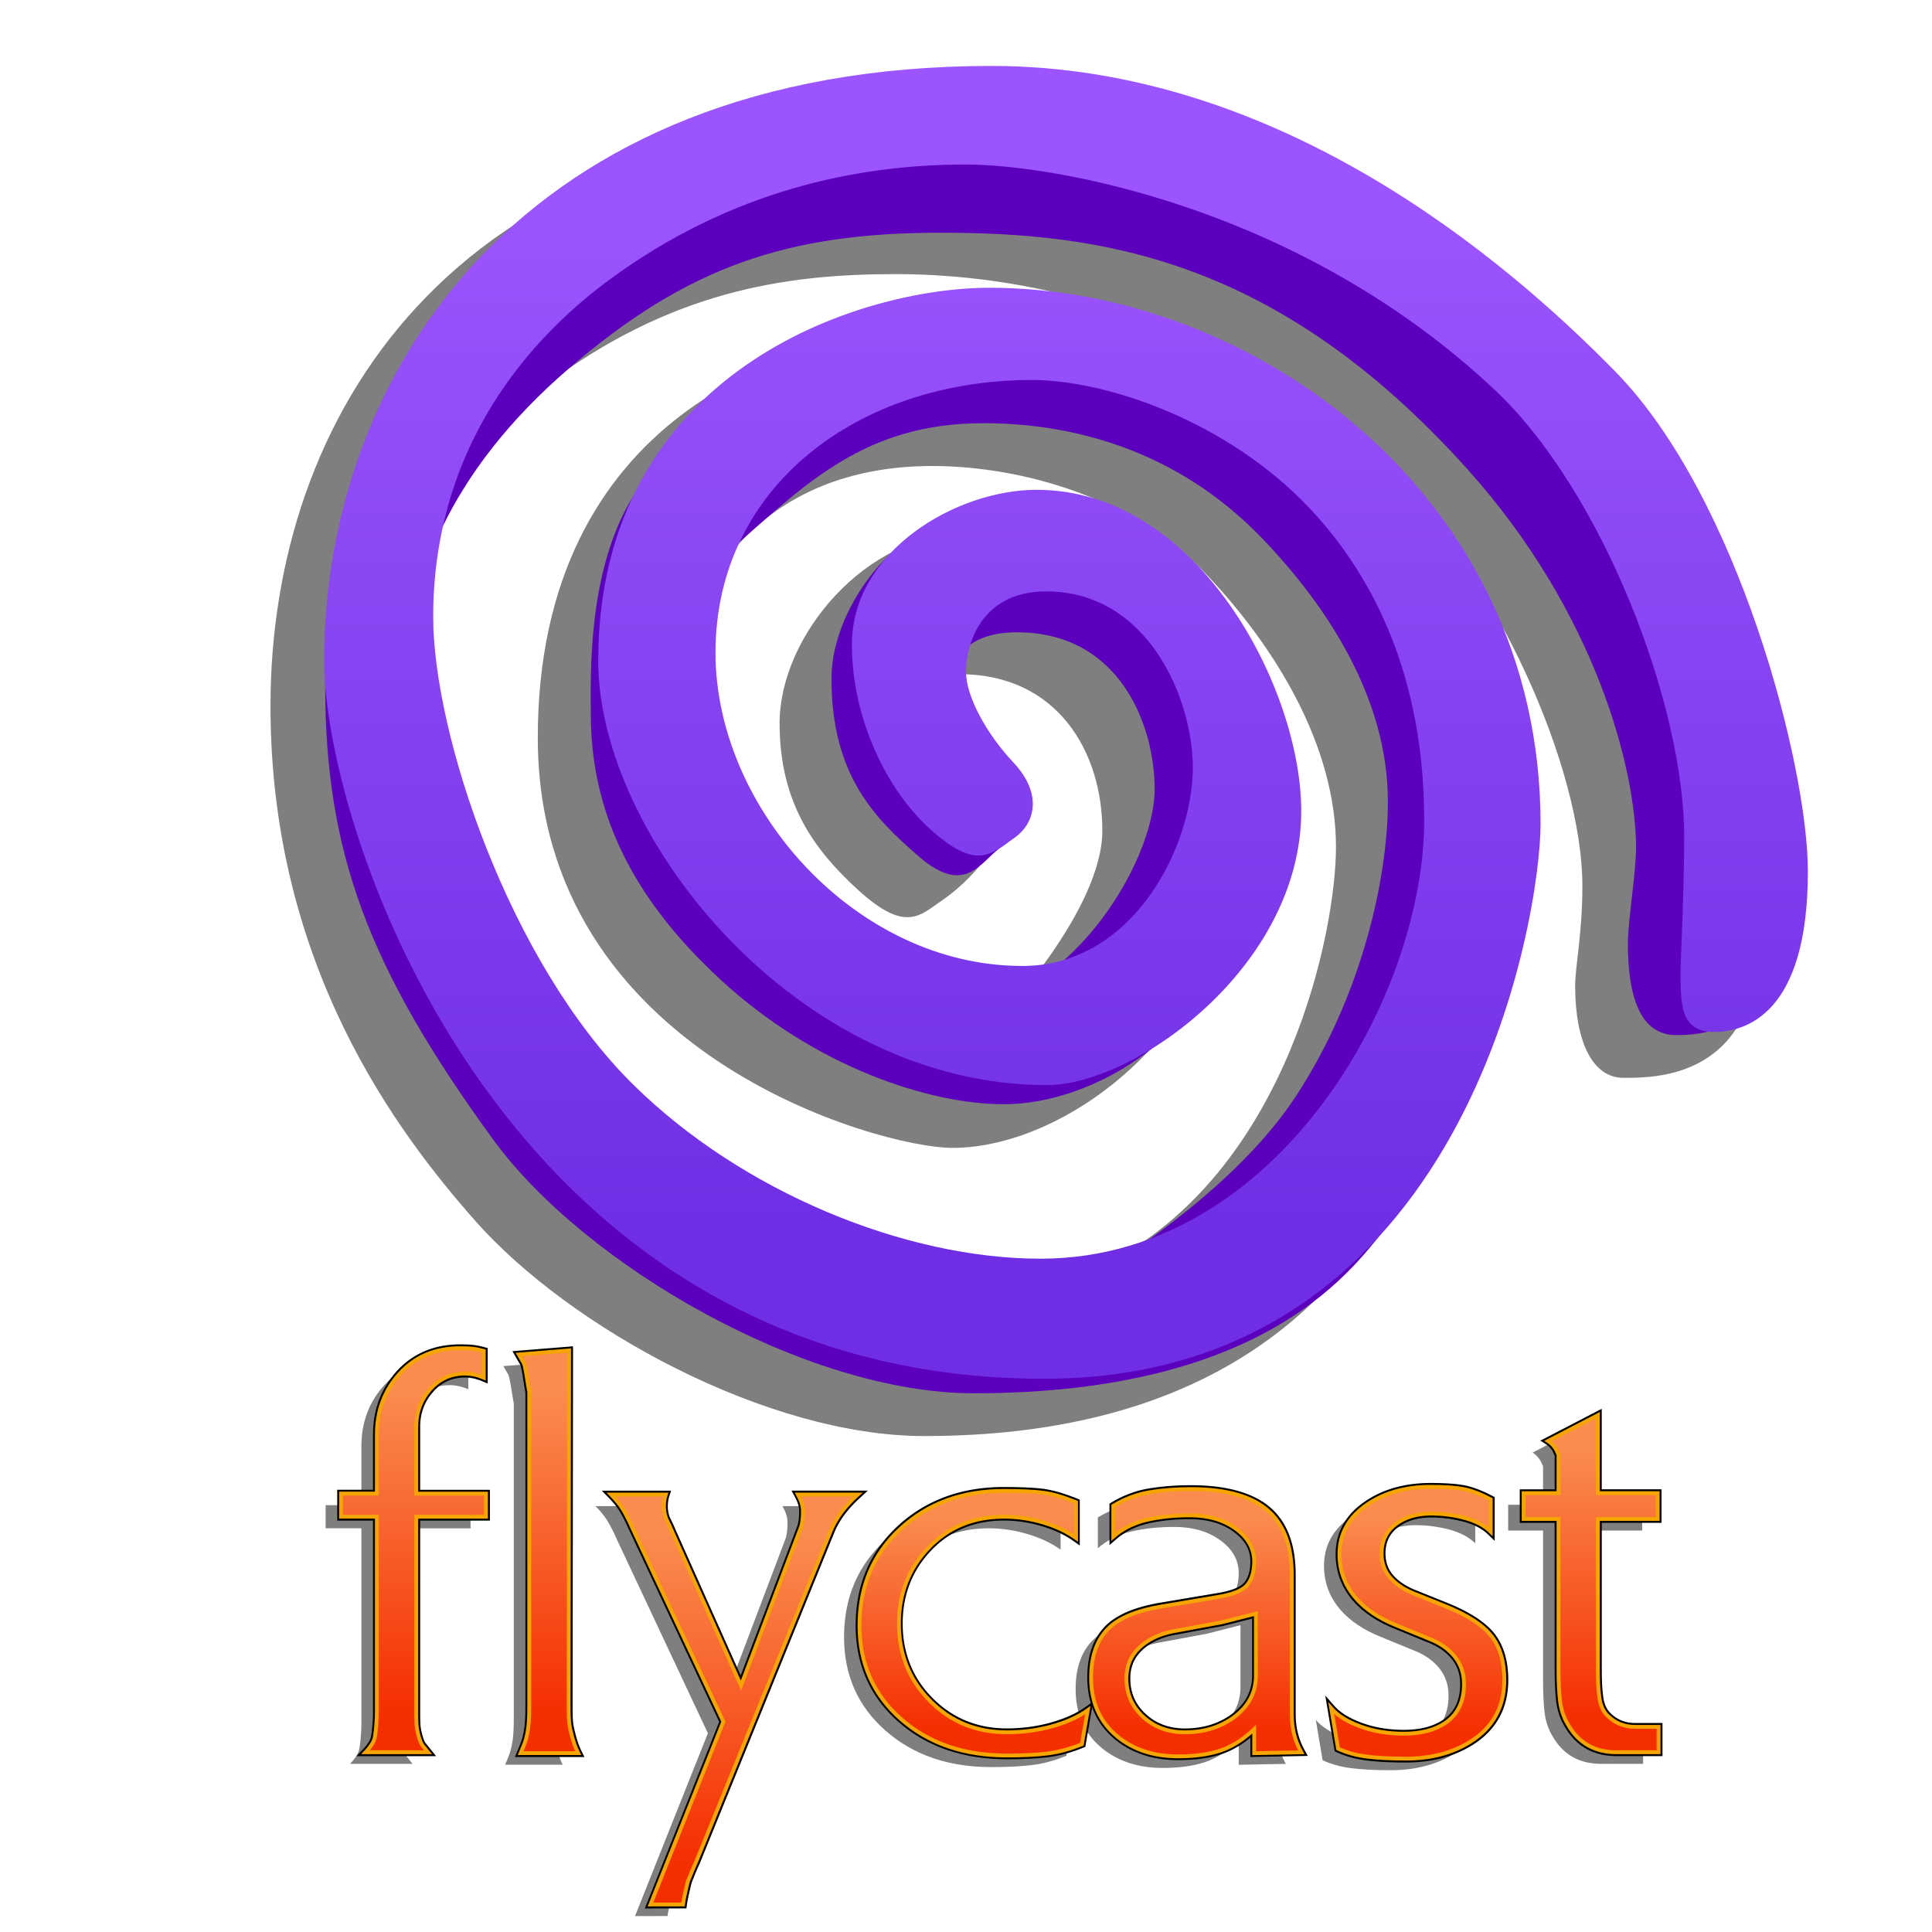<svg xmlns="http://www.w3.org/2000/svg" viewBox="0 0 500 500" style="enable-background:new 0 0 500 500" xml:space="preserve"><style>.st0{opacity:.5}</style><g id="Shadow"><g class="st0"><path d="M103.73 372.25c0-3.76 1.2-7 3.6-9.71 2.4-2.71 5.41-4.06 9.03-4.06 1.57 0 3.19.35 4.84 1.05v-6.91c-1.17-.31-2.17-.51-2.99-.59-.82-.08-1.86-.12-3.11-.12-6.41 0-11.61 2.17-15.59 6.51-3.98 4.34-5.98 9.63-5.98 15.88v15.24h-9.26v5.98h9.26v50.76c0 .63-.04 1.56-.12 2.81-.08 1.25-.22 2.42-.41 3.52-.2 1.09-1 2.38-2.4 3.87h16.18c-.94-1.17-1.45-1.8-1.52-1.87-.31-.47-.63-1.27-.94-2.4-.31-1.13-.49-2.13-.53-2.99-.04-.86-.06-1.84-.06-2.93v-50.76h18.05v-5.98h-18.05v-17.3zM143.98 452.15c-.39-1.48-.63-2.67-.7-3.57-.08-.9-.12-2.16-.12-3.81l.12-92.27-13.01 1.05c.31.55.74 1.29 1.29 2.22.24.63.45 1.58.65 2.87.19 1.29.45 2.83.76 4.62v81.85c0 1.17-.04 2.32-.11 3.45-.07 1.13-.21 2.15-.39 3.04-.19.9-.37 1.62-.56 2.17-.19.54-.58 1.52-1.17 2.93h14.89c-.39-.78-.72-1.58-1-2.4-.28-.81-.49-1.53-.65-2.15zM203.81 394c0 1.72-.16 3.09-.47 4.1l-15.58 41.13-17.81-39.84c-.31-.79-.83-1.9-1.53-3.32-.39-1.03-.59-2.1-.59-3.2s.16-2.14.47-3.08h-14.18c.47.48.98 1.03 1.52 1.66.55.63 1.05 1.33 1.52 2.08s.96 1.64 1.46 2.67c.51 1.03.8 1.67.88 1.9l23.7 50.46-18.86 47.32 8.41-.01c.08-.63.27-1.64.58-3.05s.54-2.38.7-2.93c.7-1.8 1.44-3.55 2.22-5.27l34.7-85.34c.7-1.72 1.64-3.36 2.81-4.92 1.17-1.56 2.58-3.09 4.22-4.57h-15.47c.87 1.56 1.3 2.96 1.3 4.21zM256.54 451.32c-7.82 0-14.42-2.69-19.81-8.09-5.39-5.39-8.09-12.07-8.09-20.05 0-7.74 2.56-14.28 7.68-19.63 5.12-5.35 11.62-8.03 19.52-8.03 3.36 0 6.7.49 10.02 1.47 3.32.98 6.19 2.33 8.62 4.05v-9.26c-3.28-1.33-6.1-2.15-8.44-2.46-2.35-.31-5.78-.47-10.32-.47-10.71 0-19.6 3.26-26.67 9.79-7.07 6.53-10.61 14.87-10.61 25.03 0 9.85 3.57 17.91 10.72 24.21 7.15 6.29 16.27 9.44 27.37 9.44 4.22 0 7.75-.17 10.61-.53 2.85-.35 5.8-1.15 8.85-2.4l1.52-8.79c-2.42 1.72-5.49 3.11-9.2 4.16-3.7 1.03-7.63 1.56-11.77 1.56zM330.31 446.63v-36.11c0-7.34-1.99-12.81-5.98-16.41-4.22-3.83-10.94-5.74-20.16-5.74-3.75 0-7.29.27-10.61.82-3.32.55-6.47 1.72-9.44 3.52v7.97c2.42-2.11 5.31-3.55 8.67-4.34 3.36-.78 7.07-1.17 11.14-1.17 4.77 0 8.73 1.15 11.9 3.46 3.16 2.31 4.75 5.14 4.75 8.5 0 2.66-.63 4.71-1.88 6.15-1.25 1.45-3.95 2.48-8.09 3.11l-13.95 2.35c-6.17 1.02-10.67 2.81-13.48 5.39-3.21 2.97-4.81 7.31-4.81 13.01 0 6.41 2.25 11.49 6.76 15.24 4.2 3.44 9.44 5.16 15.74 5.16 4.35 0 8.02-.51 11.02-1.52 2.99-1.01 5.89-2.85 8.69-5.51v6.21l12.19-.23c-.86-1.56-1.49-3.15-1.88-4.75-.39-1.61-.58-3.31-.58-5.11zm-9.27-10.08c0 4.45-1.92 8.09-5.74 10.9-3.52 2.58-7.74 3.87-12.66 3.87-4.3 0-7.89-1.33-10.79-3.99-2.89-2.66-4.34-5.98-4.34-9.96 0-3.21 1.11-5.86 3.34-7.97 2.23-2.11 5.14-3.52 8.73-4.22l12.66-2.35 8.79-2.23v15.95zM370.09 418.69l-8.44-3.39c-2.58-1.09-4.57-2.47-5.98-4.15-1.41-1.68-2.11-3.72-2.11-6.14 0-3.2 1.21-5.71 3.63-7.55 2.42-1.83 5.47-2.75 9.14-2.75 2.97 0 5.88.38 8.73 1.14 2.85.76 5.1 1.95 6.74 3.55v-8.36c-2.66-1.39-5-2.28-7.03-2.67-2.03-.39-4.89-.58-8.56-.58-6.33 0-11.72 1.48-16.18 4.45-4.92 3.28-7.38 7.61-7.38 12.99 0 4.29 1.41 8.07 4.22 11.35 2.5 2.89 5.98 5.23 10.43 7.02l8.56 3.51c2.81 1.09 5.02 2.63 6.62 4.62 1.6 1.99 2.4 4.35 2.4 7.08 0 4.52-1.6 7.88-4.81 10.06-2.74 1.87-6.33 2.81-10.78 2.81-4.06 0-7.8-.62-11.2-1.87-3.4-1.25-5.92-2.81-7.56-4.69l1.76 10.43c2.19 1.01 4.65 1.7 7.39 2.05 2.73.35 6.13.53 10.2.53 6.49 0 12.08-1.48 16.76-4.45 5.78-3.67 8.68-8.97 8.68-15.91 0-4.68-1.09-8.44-3.28-11.29-2.18-2.85-6.17-5.45-11.95-7.79zM419.14 449.91c-2.81 0-5.2-.98-7.15-2.93-1.1-1.09-1.78-2.6-2.05-4.51-.28-1.91-.41-4.32-.41-7.21v-39.15H425v-6.68h-15.47v-20.19l-12.89 6.69c.86.55 1.56 1.29 2.11 2.23.08.23.27.66.59 1.29v9.98h-9.03v6.68h9.03v38.8c0 3.36.14 6.15.41 8.38s.96 4.24 2.05 6.04c2.73 4.77 6.91 7.15 12.54 7.15h10.9v-6.57h-6.1z"/></g><path class="st0" d="M407.65 255.18c0 14.35 4.47 23.76 12.47 23.76s35.06.47 35.06-36.71c0-27.29-24.29-99.53-56.06-132-28.84-29.48-87.53-79.18-161.53-79.18C115.71 31.06 70 108.82 70 182.71c0 67.29 33.02 110.59 52.94 133.18 24.4 27.67 75.53 55.76 116.24 55.76 138.59 0 140.53-120.96 140.53-144.35 0-85.65-73.47-140.82-141.24-140.82-33.88 0-99.29 21.41-99.29 104.47 0 81.65 88.47 106.12 107.29 106.12 31.06 0 71.29-33.06 71.29-73.18 0-31.59-25.94-85.88-67.76-85.88-25.65 0-48.24 26.35-48.24 49.18 0 20.71 9.06 32.83 20.24 43.06 12.53 11.47 16.18 6.53 21.82 2.76 5.65-3.76 20.06-16.86 12.29-25.12-6.8-7.23-25.12-20.12-25.12-20.12s.32-13.29 17.35-13.29c25.41 0 36.94 20.24 36.94 40.47 0 20.47-26.12 48-26.12 48s-84.94-32.24-84.94-72.47c0-40.47 24-69.88 67.06-69.88 19.06 0 50.18 5.91 71.76 28.94 16.79 17.91 32.71 43.29 32.71 69.65 0 21.4-12 82.12-57.41 106.82l-84.12 13.76-75.65-72.82-38.81-119.3s25.62-28.49 50.82-47.53c32.71-24.71 62.34-29.18 91.06-29.18 22.35 0 77.19 3.96 127.76 51.53 27.85 26.19 50.12 76.47 50.12 106.82.01 12.24-1.87 20.71-1.87 25.89z"/></g><g id="Mid"><path d="M421.29 244.12c0 13.62 3.12 23.76 12.47 23.76 8 0 26.88-1.41 26.88-34.18 0-25.94-22.76-91.7-54.53-122.57-28.84-28.02-87.53-75.26-161.53-75.26-121.88 0-160.42 71.31-160.42 141.54 0 42.94 10.96 72.87 43.48 117.52 23.65 32.47 80.92 65.65 124.34 65.65 77.05 0 98.89-33.07 107.9-44.47s32.47-88.15 32.47-97.76c0-81.41-80.47-127.9-148.24-127.9-22.99 0-62.26 8.45-80.43 38.29-11.8 19.38-10.78 46.44-10.78 56.08 0 27.41 12.54 49.28 33.57 68.71 24.71 22.82 54.35 32.24 73.18 32.24 30 0 65.12-28.48 65.12-66.61 0-30.02-28.24-86.81-70.06-86.81-20.82 0-39.53 24-39.53 43.29 0 25.06 11.29 36.18 22.47 45.9 12.53 10.9 16.17 1.03 21.82-2.55 5.65-3.58 5.83-10.1-1.94-17.94-6.8-6.87-12.71-12.8-12.71-19.06s1.32-18.35 18.35-18.35c26.71 0 35.65 24.15 35.65 40.59 0 19.46-23.18 56.47-51.88 56.47-43.06 0-75.53-31.99-75.53-70.24 0-21.63 1.72-34.22 19.06-49.41 18.3-16.03 33.65-31.53 64-31.53 22.12 0 49.65 6.35 72.24 29.88 16.56 17.25 32.47 41.18 32.47 67.99 0 20.01-6.82 50.36-23.76 76.24-20.21 30.87-64.47 53.65-64.47 53.65S180.14 312.9 152 286.59c-32.34-30.25-47.65-77.02-47.65-105.65 0-29.84 12.12-59.06 42.82-85.53s56.71-35.18 96.24-35.18c41.18 0 87.09 6.42 136.24 61.06 33.65 37.41 43.76 78.35 43.76 98.12 0 6.29-2.12 19.12-2.12 24.71z" style="fill:#5b01bd"/><path d="M119.1 347.92c-6.67 0-12.16 2.3-16.33 6.83-4.14 4.51-6.24 10.08-6.24 16.56v14.24h-9.26v7.98h9.26v49.76c0 .58-.04 1.48-.12 2.75-.08 1.19-.21 2.34-.4 3.41-.11.61-.57 1.7-2.14 3.35l-1.6 1.69H112.86l-1.3-1.62c-1.02-1.28-1.37-1.7-1.5-1.85-.18-.28-.44-.87-.77-2.06-.29-1.06-.46-1.99-.49-2.77-.04-.83-.06-1.77-.06-2.89v-49.76h18.05v-7.98h-18.05v-16.3c0-3.54 1.1-6.5 3.35-9.04 2.22-2.5 4.93-3.72 8.28-3.72 1.43 0 2.93.33 4.45.97l1.39.59v-9.19l-.74-.2c-1.21-.32-2.27-.53-3.15-.62-.9-.09-1.98-.13-3.22-.13zM148.28 348.42l-1.08.09-13.01 1.05-1.57.13.78 1.36c.3.53.72 1.25 1.25 2.16.2.56.39 1.43.57 2.59.19 1.24.43 2.73.75 4.56v81.76c0 1.13-.04 2.27-.11 3.39-.07 1.07-.2 2.05-.37 2.91-.18.85-.35 1.54-.52 2.05-.13.37-.43 1.17-1.14 2.86l-.59 1.39H151.26l-.73-1.45c-.37-.73-.68-1.5-.94-2.27-.26-.79-.47-1.49-.62-2.09-.38-1.43-.61-2.58-.68-3.42-.08-.85-.11-2.11-.11-3.72l.12-92.27-.02-1.08zM224.59 385.78H204.84l.81 1.48c.77 1.41 1.17 2.67 1.17 3.74 0 1.59-.14 2.86-.42 3.78l-14.71 38.83-16.82-37.63c-.3-.76-.81-1.86-1.53-3.31-.34-.89-.51-1.84-.51-2.8 0-1 .14-1.93.42-2.77l.43-1.31H155.74l1.67 1.7c.45.45.93.98 1.48 1.62.51.59.99 1.25 1.43 1.96.45.72.91 1.56 1.42 2.59.68 1.38.8 1.71.83 1.78l.02.06.02.05 23.52 50.06-18.7 46.92-.55 1.37h1.48l8.41-.01h.88l.11-.88c.07-.58.26-1.57.57-2.95.31-1.39.53-2.31.67-2.83a99.13 99.13 0 0 1 2.18-5.18l34.72-85.38c.67-1.63 1.57-3.22 2.69-4.7 1.12-1.5 2.5-2.99 4.09-4.43l1.91-1.76zM259.72 384.84c-10.91 0-20.11 3.38-27.35 10.05-7.25 6.69-10.93 15.36-10.93 25.76 0 10.1 3.72 18.5 11.06 24.96 7.31 6.43 16.74 9.68 28.03 9.68 4.25 0 7.86-.18 10.73-.53 2.93-.36 5.99-1.19 9.11-2.47l.51-.21.09-.54 1.52-8.79.41-2.39-1.98 1.4c-2.32 1.65-5.31 3-8.9 4.01-3.61 1.02-7.48 1.54-11.51 1.54-7.51 0-13.93-2.62-19.1-7.79-5.17-5.17-7.8-11.68-7.8-19.34 0-7.44 2.49-13.81 7.4-18.94 4.9-5.12 11.22-7.72 18.79-7.72 3.24 0 6.52.48 9.74 1.43 3.2.94 6 2.25 8.32 3.9l1.58 1.12V388.1l-.63-.25c-3.35-1.35-6.27-2.2-8.68-2.53-2.35-.32-5.86-.48-10.41-.48z"/><path d="M308.17 384.37c-3.79 0-7.41.28-10.77.83-3.43.56-6.72 1.79-9.79 3.65l-.48.29v10.73l1.66-1.44c2.29-1.99 5.06-3.38 8.24-4.12 3.27-.76 6.95-1.15 10.91-1.15 4.53 0 8.33 1.1 11.31 3.26 2.92 2.13 4.34 4.64 4.34 7.69 0 2.4-.55 4.25-1.63 5.5-.75.86-2.65 2.05-7.48 2.77l-13.97 2.35c-6.34 1.04-11.05 2.94-13.99 5.64-3.41 3.16-5.13 7.78-5.13 13.75 0 6.69 2.4 12.08 7.12 16.01 4.36 3.58 9.87 5.39 16.38 5.39 4.44 0 8.25-.53 11.34-1.58 2.51-.85 4.98-2.27 7.36-4.24v5.01l1.02-.02 12.19-.23 1.66-.03-.8-1.45a18.49 18.49 0 0 1-1.78-4.5c-.37-1.51-.56-3.15-.56-4.86v-36.11c0-7.6-2.12-13.38-6.31-17.15-4.4-3.97-11.41-5.99-20.84-5.99zm-1.53 62.95c-4.02 0-7.42-1.25-10.11-3.72-2.7-2.48-4.01-5.5-4.01-9.23 0-2.94.99-5.31 3.03-7.25 2.08-1.97 4.85-3.3 8.24-3.96l12.65-2.34.03-.01.03-.01 7.55-1.91v14.66c0 4.15-1.75 7.46-5.34 10.1-3.32 2.44-7.38 3.67-12.07 3.67zM370.22 383.79c-6.5 0-12.13 1.55-16.73 4.62-5.2 3.46-7.83 8.11-7.83 13.82 0 4.52 1.5 8.55 4.46 12 2.6 3 6.24 5.45 10.82 7.3l8.55 3.51c2.65 1.03 4.74 2.48 6.22 4.32 1.47 1.82 2.18 3.94 2.18 6.45 0 4.21-1.43 7.23-4.37 9.24-2.56 1.75-5.99 2.63-10.22 2.63-3.93 0-7.58-.61-10.85-1.81-3.22-1.18-5.63-2.67-7.15-4.41l-2.33-2.66.59 3.49 1.76 10.43.09.52.48.22c2.27 1.05 4.86 1.77 7.68 2.14 2.76.36 6.23.54 10.33.54 6.65 0 12.47-1.55 17.3-4.6 6.07-3.85 9.14-9.48 9.14-16.76 0-4.88-1.17-8.89-3.49-11.9-2.29-2.98-6.45-5.7-12.38-8.1l-8.44-3.39c-2.41-1.02-4.29-2.32-5.59-3.87-1.26-1.51-1.88-3.31-1.88-5.5 0-2.89 1.06-5.1 3.24-6.75 2.24-1.69 5.11-2.55 8.54-2.55 2.86 0 5.71.37 8.48 1.11 2.67.72 4.79 1.82 6.3 3.3l1.7 1.65v-11.34l-.54-.28c-2.73-1.43-5.19-2.36-7.31-2.77-2.09-.4-5.04-.6-8.75-.6zM414.53 364.59l-1.46.76-12.89 6.69-1.54.8 1.46.93c.7.45 1.27 1.04 1.74 1.82.09.25.25.59.5 1.1v8.75h-9.03v8.68h9.03v37.8c0 3.39.14 6.25.42 8.5.29 2.36 1.03 4.53 2.19 6.43 2.9 5.06 7.41 7.63 13.4 7.63h11.9v-8.57h-7.1c-2.56 0-4.67-.86-6.44-2.64-.93-.93-1.53-2.26-1.77-3.95-.27-1.85-.4-4.22-.4-7.07V394.1H430v-8.68h-15.47V364.59z"/></g><g id="Front"><linearGradient id="SVGID_1_" gradientUnits="userSpaceOnUse" x1="275.882" y1="356.824" x2="275.882" y2="17.059"><stop offset=".1" style="stop-color:#6f2ee4"/><stop offset=".9" style="stop-color:#9c55fe"/></linearGradient><path d="M434.94 250c0 8.94-.56 17.07 8.61 17.07 8 0 24.33-4.36 24.33-41.54 0-27.29-18-96.82-49.76-129.29-28.84-29.48-87.53-79.18-161.53-79.18-121.88 0-172.71 80-172.71 153.88 0 44.71 47.06 185.88 186.35 185.88 109.65 0 128.47-120.13 128.47-143.53 0-85.65-74.82-138.82-142.59-138.82-33.88 0-101.29 21.76-101.29 96.59 0 45.53 51.53 109.76 116.12 109.76 22.94 0 65.82-30.82 65.82-70.94 0-31.59-26.65-83.12-68.47-83.12-20.82 0-47.82 15.88-47.82 40.06 0 18.82 8.76 37.24 19.94 47.47 12.53 11.47 16.18 6.53 21.82 2.76s7.77-11.51 0-19.76c-6.8-7.23-12.24-16.94-12.24-23.53s3.68-20.71 20.71-20.71c26.71 0 38 28.24 38 45.53 0 20.47-15.41 51.41-44.12 51.41-43.06 0-79.41-40.82-79.41-81.06 0-43.06 37.06-70.59 81.88-70.59 19.06 0 50.55 10.44 72.13 33.47 16.79 17.91 29.4 44.09 29.4 80.53 0 21.4-8.38 47.66-23.58 69.52-17.23 24.77-43.22 43.89-75.72 43.89-35.06 0-77.16-17.26-105.29-44.94-32.34-31.82-51.88-91.06-51.88-121.18 0-40.26 20.92-69.35 46.49-87.89 30.62-22.2 62.67-29.17 91.39-29.17 22.35 0 86.27 10.76 136.85 58.33 27.85 26.19 49.03 81.43 49.03 115.67.01 12.25-.93 33.43-.93 33.43z" style="fill:url(#SVGID_1_)"/><linearGradient id="SVGID_2_" gradientUnits="userSpaceOnUse" x1="107.023" y1="453.48" x2="107.023" y2="348.916"><stop offset=".1" style="stop-color:#f52e00"/><stop offset=".9" style="stop-color:#fa8c50"/></linearGradient><path d="M107.73 369.25c0-3.76 1.2-7 3.6-9.71 2.4-2.71 5.41-4.06 9.03-4.06 1.57 0 3.19.35 4.84 1.05v-6.91c-1.17-.31-2.17-.51-2.99-.59-.82-.08-1.86-.12-3.11-.12-6.41 0-11.61 2.17-15.59 6.51-3.98 4.34-5.98 9.63-5.98 15.88v15.24h-9.26v5.98h9.26v50.76c0 .63-.04 1.56-.12 2.81-.08 1.25-.22 2.42-.41 3.52-.2 1.09-1 2.38-2.4 3.87h16.18c-.94-1.17-1.45-1.8-1.52-1.87-.31-.47-.63-1.27-.94-2.4-.31-1.13-.49-2.13-.53-2.99-.04-.86-.06-1.84-.06-2.93v-50.76h18.05v-5.98h-18.05v-17.3z" style="fill:url(#SVGID_2_);stroke:#f5a400;stroke-miterlimit:10"/><linearGradient id="SVGID_3_" gradientUnits="userSpaceOnUse" x1="141.944" y1="453.714" x2="141.944" y2="349.503"><stop offset=".1" style="stop-color:#f52e00"/><stop offset=".9" style="stop-color:#fa8c50"/></linearGradient><path d="M147.98 449.15c-.39-1.48-.63-2.67-.7-3.57-.08-.9-.12-2.16-.12-3.81l.12-92.27-13.01 1.05c.31.55.74 1.29 1.29 2.22.24.63.45 1.58.65 2.87.19 1.29.45 2.83.76 4.62v81.85c0 1.17-.04 2.32-.11 3.45-.07 1.13-.21 2.15-.39 3.04-.19.9-.37 1.62-.56 2.17-.19.54-.58 1.52-1.17 2.93h14.89c-.39-.78-.72-1.58-1-2.4-.28-.81-.49-1.53-.65-2.15z" style="fill:url(#SVGID_3_);stroke:#f5a400;stroke-miterlimit:10"/><linearGradient id="SVGID_4_" gradientUnits="userSpaceOnUse" x1="190.054" y1="492.881" x2="190.054" y2="386.781"><stop offset=".1" style="stop-color:#f52e00"/><stop offset=".9" style="stop-color:#fa8c50"/></linearGradient><path d="M207.81 391c0 1.72-.16 3.09-.47 4.1l-15.58 41.13-17.81-39.84c-.31-.79-.83-1.9-1.53-3.32-.39-1.03-.59-2.1-.59-3.2s.16-2.14.47-3.08h-14.18c.47.48.98 1.03 1.52 1.66.55.63 1.05 1.33 1.52 2.08s.96 1.64 1.46 2.67c.51 1.03.8 1.67.88 1.9l23.7 50.46-18.86 47.32 8.41-.01c.08-.63.27-1.64.58-3.05s.54-2.38.7-2.93c.7-1.8 1.44-3.55 2.22-5.27l34.7-85.34c.7-1.72 1.64-3.36 2.81-4.92 1.17-1.56 2.58-3.09 4.22-4.57h-15.47c.87 1.56 1.3 2.96 1.3 4.21z" style="fill:url(#SVGID_4_);stroke:#f5a400;stroke-miterlimit:10"/><linearGradient id="SVGID_5_" gradientUnits="userSpaceOnUse" x1="251.982" y1="454.3" x2="251.982" y2="385.842"><stop offset=".1" style="stop-color:#f52e00"/><stop offset=".9" style="stop-color:#fa8c50"/></linearGradient><path d="M260.54 448.32c-7.82 0-14.42-2.69-19.81-8.09-5.39-5.39-8.09-12.07-8.09-20.05 0-7.74 2.56-14.28 7.68-19.63 5.12-5.35 11.62-8.03 19.52-8.03 3.36 0 6.7.49 10.02 1.47 3.32.98 6.19 2.33 8.62 4.05v-9.26c-3.28-1.33-6.1-2.15-8.44-2.46-2.35-.31-5.78-.47-10.32-.47-10.71 0-19.6 3.26-26.67 9.79-7.07 6.53-10.61 14.87-10.61 25.03 0 9.85 3.57 17.91 10.72 24.21 7.15 6.29 16.27 9.44 27.37 9.44 4.22 0 7.75-.17 10.61-.53 2.85-.35 5.8-1.15 8.85-2.4l1.52-8.79c-2.42 1.72-5.49 3.11-9.2 4.16-3.7 1.03-7.63 1.56-11.77 1.56z" style="fill:url(#SVGID_5_);stroke:#f5a400;stroke-miterlimit:10"/><linearGradient id="SVGID_6_" gradientUnits="userSpaceOnUse" x1="309.572" y1="454.534" x2="309.572" y2="385.374"><stop offset=".1" style="stop-color:#f52e00"/><stop offset=".9" style="stop-color:#fa8c50"/></linearGradient><path d="M334.31 443.63v-36.11c0-7.34-1.99-12.81-5.98-16.41-4.22-3.83-10.94-5.74-20.16-5.74-3.75 0-7.29.27-10.61.82-3.32.55-6.47 1.72-9.44 3.52v7.97c2.42-2.11 5.31-3.55 8.67-4.34 3.36-.78 7.07-1.17 11.14-1.17 4.77 0 8.73 1.15 11.9 3.46 3.16 2.31 4.75 5.14 4.75 8.5 0 2.66-.63 4.71-1.88 6.15-1.25 1.45-3.95 2.48-8.09 3.11l-13.95 2.35c-6.17 1.02-10.67 2.81-13.48 5.39-3.21 2.97-4.81 7.31-4.81 13.01 0 6.41 2.25 11.49 6.76 15.24 4.2 3.44 9.44 5.16 15.74 5.16 4.35 0 8.02-.51 11.02-1.52 2.99-1.01 5.89-2.85 8.69-5.51v6.21l12.19-.23c-.86-1.56-1.49-3.15-1.88-4.75-.39-1.61-.58-3.31-.58-5.11zm-9.27-10.08c0 4.45-1.92 8.09-5.74 10.9-3.52 2.58-7.74 3.87-12.66 3.87-4.3 0-7.89-1.33-10.79-3.99-2.89-2.66-4.34-5.98-4.34-9.96 0-3.21 1.11-5.86 3.34-7.97 2.23-2.11 5.14-3.52 8.73-4.22l12.66-2.35 8.79-2.23v15.95z" style="fill:url(#SVGID_6_);stroke:#f5a400;stroke-miterlimit:10"/><linearGradient id="SVGID_7_" gradientUnits="userSpaceOnUse" x1="366.941" y1="455.121" x2="366.941" y2="384.788"><stop offset=".1" style="stop-color:#f52e00"/><stop offset=".9" style="stop-color:#fa8c50"/></linearGradient><path d="m374.09 415.69-8.44-3.39c-2.58-1.09-4.57-2.47-5.98-4.15-1.41-1.68-2.11-3.72-2.11-6.14 0-3.2 1.21-5.71 3.63-7.55 2.42-1.83 5.47-2.75 9.14-2.75 2.97 0 5.88.38 8.73 1.14 2.85.76 5.1 1.95 6.74 3.55v-8.36c-2.66-1.39-5-2.28-7.03-2.67-2.03-.39-4.89-.58-8.56-.58-6.33 0-11.72 1.48-16.18 4.45-4.92 3.28-7.38 7.61-7.38 12.99 0 4.29 1.41 8.07 4.22 11.35 2.5 2.89 5.98 5.23 10.43 7.02l8.56 3.51c2.81 1.09 5.02 2.63 6.62 4.62 1.6 1.99 2.4 4.35 2.4 7.08 0 4.52-1.6 7.88-4.81 10.06-2.74 1.87-6.33 2.81-10.78 2.81-4.06 0-7.8-.62-11.2-1.87-3.4-1.25-5.92-2.81-7.56-4.69l1.76 10.43c2.19 1.01 4.65 1.7 7.39 2.05 2.73.35 6.13.53 10.2.53 6.49 0 12.08-1.48 16.76-4.45 5.78-3.67 8.68-8.97 8.68-15.91 0-4.68-1.09-8.44-3.28-11.29-2.18-2.85-6.17-5.45-11.95-7.79z" style="fill:url(#SVGID_7_);stroke:#f5a400;stroke-miterlimit:10"/><linearGradient id="SVGID_8_" gradientUnits="userSpaceOnUse" x1="411.769" y1="453.48" x2="411.769" y2="366.236"><stop offset=".1" style="stop-color:#f52e00"/><stop offset=".9" style="stop-color:#fa8c50"/></linearGradient><path d="M423.14 446.91c-2.81 0-5.2-.98-7.15-2.93-1.1-1.09-1.78-2.6-2.05-4.51-.28-1.91-.41-4.32-.41-7.21v-39.15H429v-6.68h-15.47v-20.19l-12.89 6.69c.86.55 1.56 1.29 2.11 2.23.08.23.27.66.59 1.29v9.98h-9.03v6.68h9.03v38.8c0 3.36.14 6.15.41 8.38s.96 4.24 2.05 6.04c2.73 4.77 6.91 7.15 12.54 7.15h10.9v-6.57h-6.1z" style="fill:url(#SVGID_8_);stroke:#f5a400;stroke-miterlimit:10"/></g></svg>